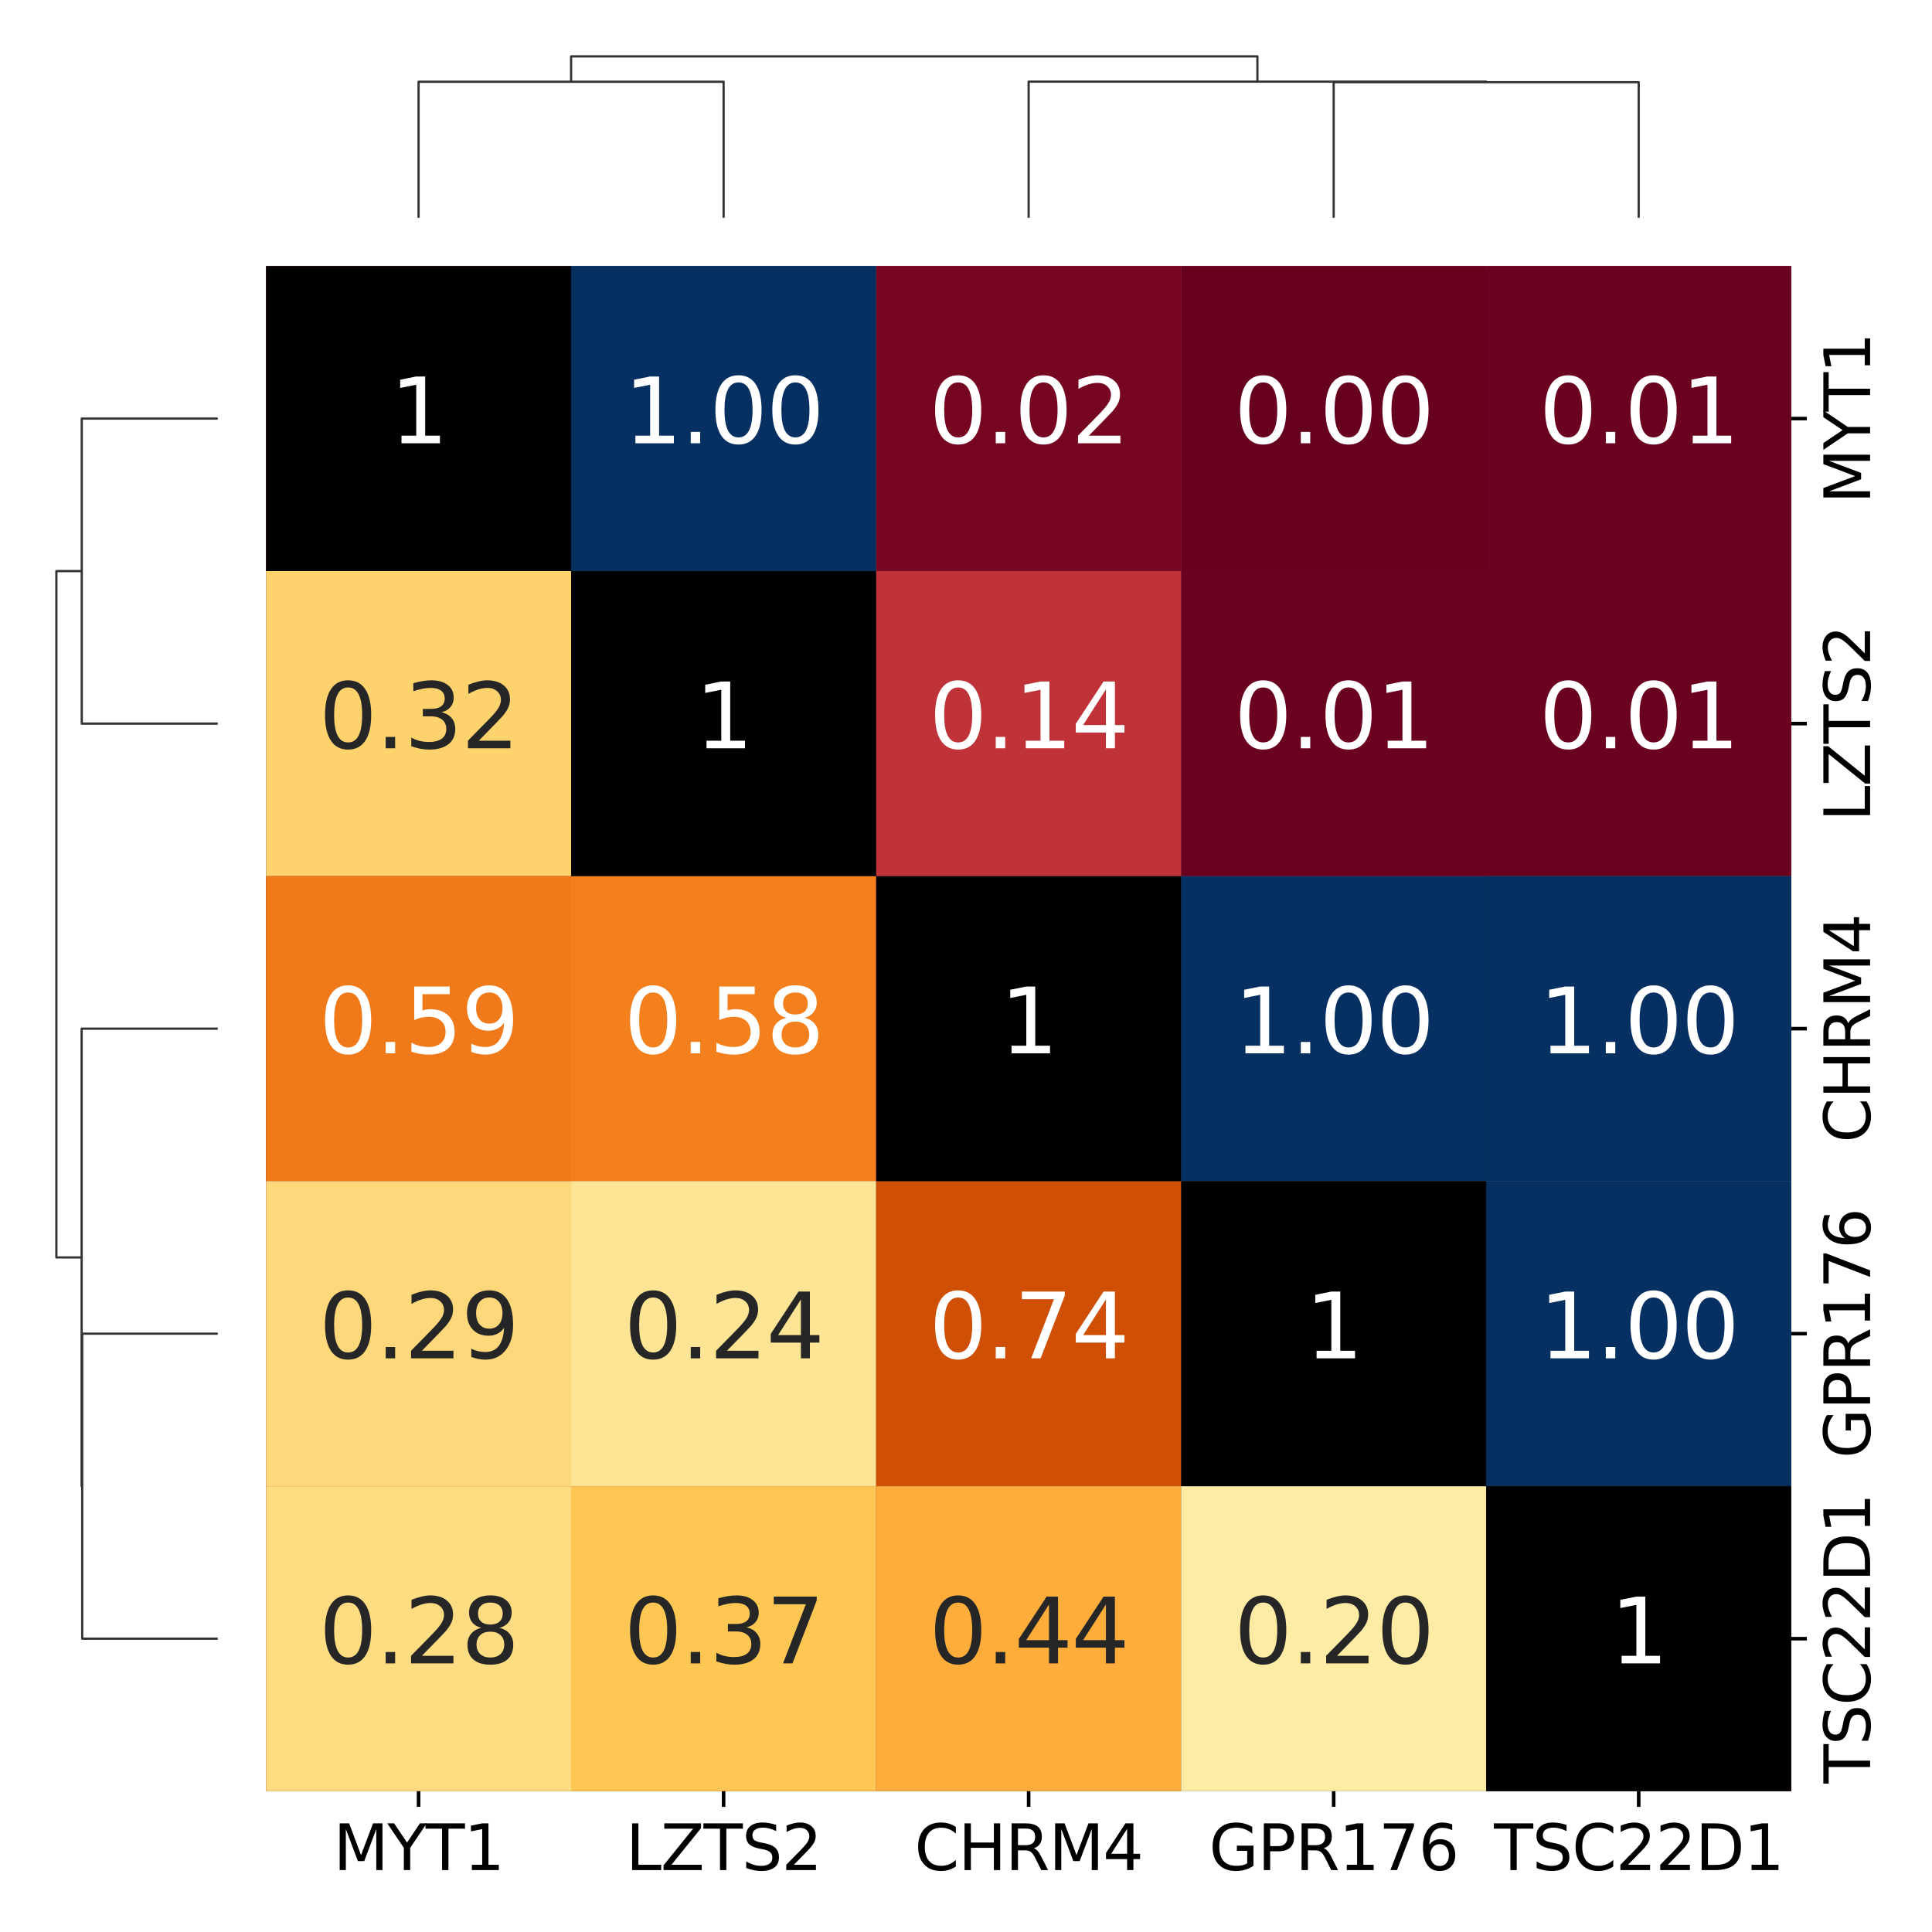 <?xml version="1.0" encoding="utf-8" standalone="no"?>
<!DOCTYPE svg PUBLIC "-//W3C//DTD SVG 1.1//EN"
  "http://www.w3.org/Graphics/SVG/1.1/DTD/svg11.dtd">
<svg xmlns:xlink="http://www.w3.org/1999/xlink" width="432pt" height="432pt" viewBox="0 0 432 432" xmlns="http://www.w3.org/2000/svg" version="1.1">
 <defs>
  <style type="text/css">*{stroke-linejoin: round; stroke-linecap: butt}</style>
 </defs>
 <g id="figure_1">
  <g id="patch_1">
   <path d="M 0 432 
L 432 432 
L 432 0 
L 0 0 
z
" style="fill: #ffffff"/>
  </g>
  <g id="axes_1">
   <g id="LineCollection_1">
    <path d="M 48.692 93.595 
L 18.281 93.595 
L 18.281 161.8 
L 48.692 161.8 
" clip-path="url(#p0a694f4ea3)" style="fill: none; stroke: #333333; stroke-width: 0.5"/>
    <path d="M 48.692 298.212 
L 18.381 298.212 
L 18.381 366.417 
L 48.692 366.417 
" clip-path="url(#p0a694f4ea3)" style="fill: none; stroke: #333333; stroke-width: 0.5"/>
    <path d="M 48.692 230.006 
L 18.255 230.006 
L 18.255 332.314 
L 18.381 332.314 
" clip-path="url(#p0a694f4ea3)" style="fill: none; stroke: #333333; stroke-width: 0.5"/>
    <path d="M 18.281 127.698 
L 12.604 127.698 
L 12.604 281.16 
L 18.255 281.16 
" clip-path="url(#p0a694f4ea3)" style="fill: none; stroke: #333333; stroke-width: 0.5"/>
   </g>
  </g>
  <g id="axes_2">
   <g id="LineCollection_2">
    <path d="M 93.595 48.692 
L 93.595 18.281 
L 161.8 18.281 
L 161.8 48.692 
" clip-path="url(#p94b59b3ce2)" style="fill: none; stroke: #333333; stroke-width: 0.5"/>
    <path d="M 298.212 48.692 
L 298.212 18.381 
L 366.417 18.381 
L 366.417 48.692 
" clip-path="url(#p94b59b3ce2)" style="fill: none; stroke: #333333; stroke-width: 0.5"/>
    <path d="M 230.006 48.692 
L 230.006 18.255 
L 332.314 18.255 
L 332.314 18.381 
" clip-path="url(#p94b59b3ce2)" style="fill: none; stroke: #333333; stroke-width: 0.5"/>
    <path d="M 127.698 18.281 
L 127.698 12.604 
L 281.16 12.604 
L 281.16 18.255 
" clip-path="url(#p94b59b3ce2)" style="fill: none; stroke: #333333; stroke-width: 0.5"/>
   </g>
  </g>
  <g id="axes_3">
   <g id="patch_2">
    <path d="M 59.492 400.52 
L 400.52 400.52 
L 400.52 59.492 
L 59.492 59.492 
z
" style="fill: #ffffff"/>
   </g>
   <g id="QuadMesh_1">
    <path d="M 59.492 59.492 
L 127.698 59.492 
L 127.698 127.698 
L 59.492 127.698 
L 59.492 59.492 
" clip-path="url(#pa75a28bdeb)" style="fill: #67001f"/>
    <path d="M 127.698 59.492 
L 195.903 59.492 
L 195.903 127.698 
L 127.698 127.698 
L 127.698 59.492 
" clip-path="url(#pa75a28bdeb)" style="fill: #053061"/>
    <path d="M 195.903 59.492 
L 264.109 59.492 
L 264.109 127.698 
L 195.903 127.698 
L 195.903 59.492 
" clip-path="url(#pa75a28bdeb)" style="fill: #760521"/>
    <path d="M 264.109 59.492 
L 332.314 59.492 
L 332.314 127.698 
L 264.109 127.698 
L 264.109 59.492 
" clip-path="url(#pa75a28bdeb)" style="fill: #67001f"/>
    <path d="M 332.314 59.492 
L 400.52 59.492 
L 400.52 127.698 
L 332.314 127.698 
L 332.314 59.492 
" clip-path="url(#pa75a28bdeb)" style="fill: #6a011f"/>
    <path d="M 59.492 127.698 
L 127.698 127.698 
L 127.698 195.903 
L 59.492 195.903 
L 59.492 127.698 
" clip-path="url(#pa75a28bdeb)" style="fill: #053061"/>
    <path d="M 127.698 127.698 
L 195.903 127.698 
L 195.903 195.903 
L 127.698 195.903 
L 127.698 127.698 
" clip-path="url(#pa75a28bdeb)" style="fill: #67001f"/>
    <path d="M 195.903 127.698 
L 264.109 127.698 
L 264.109 195.903 
L 195.903 195.903 
L 195.903 127.698 
" clip-path="url(#pa75a28bdeb)" style="fill: #bf3338"/>
    <path d="M 264.109 127.698 
L 332.314 127.698 
L 332.314 195.903 
L 264.109 195.903 
L 264.109 127.698 
" clip-path="url(#pa75a28bdeb)" style="fill: #6a011f"/>
    <path d="M 332.314 127.698 
L 400.52 127.698 
L 400.52 195.903 
L 332.314 195.903 
L 332.314 127.698 
" clip-path="url(#pa75a28bdeb)" style="fill: #6a011f"/>
    <path d="M 59.492 195.903 
L 127.698 195.903 
L 127.698 264.109 
L 59.492 264.109 
L 59.492 195.903 
" clip-path="url(#pa75a28bdeb)" style="fill: #760521"/>
    <path d="M 127.698 195.903 
L 195.903 195.903 
L 195.903 264.109 
L 127.698 264.109 
L 127.698 195.903 
" clip-path="url(#pa75a28bdeb)" style="fill: #bf3338"/>
    <path d="M 195.903 195.903 
L 264.109 195.903 
L 264.109 264.109 
L 195.903 264.109 
L 195.903 195.903 
" clip-path="url(#pa75a28bdeb)" style="fill: #67001f"/>
    <path d="M 264.109 195.903 
L 332.314 195.903 
L 332.314 264.109 
L 264.109 264.109 
L 264.109 195.903 
" clip-path="url(#pa75a28bdeb)" style="fill: #053061"/>
    <path d="M 332.314 195.903 
L 400.52 195.903 
L 400.52 264.109 
L 332.314 264.109 
L 332.314 195.903 
" clip-path="url(#pa75a28bdeb)" style="fill: #053061"/>
    <path d="M 59.492 264.109 
L 127.698 264.109 
L 127.698 332.314 
L 59.492 332.314 
L 59.492 264.109 
" clip-path="url(#pa75a28bdeb)" style="fill: #67001f"/>
    <path d="M 127.698 264.109 
L 195.903 264.109 
L 195.903 332.314 
L 127.698 332.314 
L 127.698 264.109 
" clip-path="url(#pa75a28bdeb)" style="fill: #6a011f"/>
    <path d="M 195.903 264.109 
L 264.109 264.109 
L 264.109 332.314 
L 195.903 332.314 
L 195.903 264.109 
" clip-path="url(#pa75a28bdeb)" style="fill: #053061"/>
    <path d="M 264.109 264.109 
L 332.314 264.109 
L 332.314 332.314 
L 264.109 332.314 
L 264.109 264.109 
" clip-path="url(#pa75a28bdeb)" style="fill: #67001f"/>
    <path d="M 332.314 264.109 
L 400.52 264.109 
L 400.52 332.314 
L 332.314 332.314 
L 332.314 264.109 
" clip-path="url(#pa75a28bdeb)" style="fill: #053061"/>
    <path d="M 59.492 332.314 
L 127.698 332.314 
L 127.698 400.52 
L 59.492 400.52 
L 59.492 332.314 
" clip-path="url(#pa75a28bdeb)" style="fill: #6a011f"/>
    <path d="M 127.698 332.314 
L 195.903 332.314 
L 195.903 400.52 
L 127.698 400.52 
L 127.698 332.314 
" clip-path="url(#pa75a28bdeb)" style="fill: #6a011f"/>
    <path d="M 195.903 332.314 
L 264.109 332.314 
L 264.109 400.52 
L 195.903 400.52 
L 195.903 332.314 
" clip-path="url(#pa75a28bdeb)" style="fill: #053061"/>
    <path d="M 264.109 332.314 
L 332.314 332.314 
L 332.314 400.52 
L 264.109 400.52 
L 264.109 332.314 
" clip-path="url(#pa75a28bdeb)" style="fill: #053061"/>
    <path d="M 332.314 332.314 
L 400.52 332.314 
L 400.52 400.52 
L 332.314 400.52 
L 332.314 332.314 
" clip-path="url(#pa75a28bdeb)" style="fill: #67001f"/>
   </g>
   <g id="QuadMesh_2">
    <path d="M 59.492 59.492 
L 127.698 59.492 
L 127.698 127.698 
L 59.492 127.698 
L 59.492 59.492 
" clip-path="url(#pa75a28bdeb)" style="fill: none"/>
    <path d="M 127.698 59.492 
L 195.903 59.492 
L 195.903 127.698 
L 127.698 127.698 
L 127.698 59.492 
" clip-path="url(#pa75a28bdeb)" style="fill: #053061"/>
    <path d="M 195.903 59.492 
L 264.109 59.492 
L 264.109 127.698 
L 195.903 127.698 
L 195.903 59.492 
" clip-path="url(#pa75a28bdeb)" style="fill: #760521"/>
    <path d="M 264.109 59.492 
L 332.314 59.492 
L 332.314 127.698 
L 264.109 127.698 
L 264.109 59.492 
" clip-path="url(#pa75a28bdeb)" style="fill: #67001f"/>
    <path d="M 332.314 59.492 
L 400.52 59.492 
L 400.52 127.698 
L 332.314 127.698 
L 332.314 59.492 
" clip-path="url(#pa75a28bdeb)" style="fill: #6a011f"/>
    <path d="M 59.492 127.698 
L 127.698 127.698 
L 127.698 195.903 
L 59.492 195.903 
L 59.492 127.698 
" clip-path="url(#pa75a28bdeb)" style="fill: none"/>
    <path d="M 127.698 127.698 
L 195.903 127.698 
L 195.903 195.903 
L 127.698 195.903 
L 127.698 127.698 
" clip-path="url(#pa75a28bdeb)" style="fill: none"/>
    <path d="M 195.903 127.698 
L 264.109 127.698 
L 264.109 195.903 
L 195.903 195.903 
L 195.903 127.698 
" clip-path="url(#pa75a28bdeb)" style="fill: #bf3338"/>
    <path d="M 264.109 127.698 
L 332.314 127.698 
L 332.314 195.903 
L 264.109 195.903 
L 264.109 127.698 
" clip-path="url(#pa75a28bdeb)" style="fill: #6a011f"/>
    <path d="M 332.314 127.698 
L 400.52 127.698 
L 400.52 195.903 
L 332.314 195.903 
L 332.314 127.698 
" clip-path="url(#pa75a28bdeb)" style="fill: #6a011f"/>
    <path d="M 59.492 195.903 
L 127.698 195.903 
L 127.698 264.109 
L 59.492 264.109 
L 59.492 195.903 
" clip-path="url(#pa75a28bdeb)" style="fill: none"/>
    <path d="M 127.698 195.903 
L 195.903 195.903 
L 195.903 264.109 
L 127.698 264.109 
L 127.698 195.903 
" clip-path="url(#pa75a28bdeb)" style="fill: none"/>
    <path d="M 195.903 195.903 
L 264.109 195.903 
L 264.109 264.109 
L 195.903 264.109 
L 195.903 195.903 
" clip-path="url(#pa75a28bdeb)" style="fill: none"/>
    <path d="M 264.109 195.903 
L 332.314 195.903 
L 332.314 264.109 
L 264.109 264.109 
L 264.109 195.903 
" clip-path="url(#pa75a28bdeb)" style="fill: #053061"/>
    <path d="M 332.314 195.903 
L 400.52 195.903 
L 400.52 264.109 
L 332.314 264.109 
L 332.314 195.903 
" clip-path="url(#pa75a28bdeb)" style="fill: #053061"/>
    <path d="M 59.492 264.109 
L 127.698 264.109 
L 127.698 332.314 
L 59.492 332.314 
L 59.492 264.109 
" clip-path="url(#pa75a28bdeb)" style="fill: none"/>
    <path d="M 127.698 264.109 
L 195.903 264.109 
L 195.903 332.314 
L 127.698 332.314 
L 127.698 264.109 
" clip-path="url(#pa75a28bdeb)" style="fill: none"/>
    <path d="M 195.903 264.109 
L 264.109 264.109 
L 264.109 332.314 
L 195.903 332.314 
L 195.903 264.109 
" clip-path="url(#pa75a28bdeb)" style="fill: none"/>
    <path d="M 264.109 264.109 
L 332.314 264.109 
L 332.314 332.314 
L 264.109 332.314 
L 264.109 264.109 
" clip-path="url(#pa75a28bdeb)" style="fill: none"/>
    <path d="M 332.314 264.109 
L 400.52 264.109 
L 400.52 332.314 
L 332.314 332.314 
L 332.314 264.109 
" clip-path="url(#pa75a28bdeb)" style="fill: #053061"/>
    <path d="M 59.492 332.314 
L 127.698 332.314 
L 127.698 400.52 
L 59.492 400.52 
L 59.492 332.314 
" clip-path="url(#pa75a28bdeb)" style="fill: none"/>
    <path d="M 127.698 332.314 
L 195.903 332.314 
L 195.903 400.52 
L 127.698 400.52 
L 127.698 332.314 
" clip-path="url(#pa75a28bdeb)" style="fill: none"/>
    <path d="M 195.903 332.314 
L 264.109 332.314 
L 264.109 400.52 
L 195.903 400.52 
L 195.903 332.314 
" clip-path="url(#pa75a28bdeb)" style="fill: none"/>
    <path d="M 264.109 332.314 
L 332.314 332.314 
L 332.314 400.52 
L 264.109 400.52 
L 264.109 332.314 
" clip-path="url(#pa75a28bdeb)" style="fill: none"/>
    <path d="M 332.314 332.314 
L 400.52 332.314 
L 400.52 400.52 
L 332.314 400.52 
L 332.314 332.314 
" clip-path="url(#pa75a28bdeb)" style="fill: none"/>
   </g>
   <g id="QuadMesh_3">
    <path d="M 59.492 59.492 
L 127.698 59.492 
L 127.698 127.698 
L 59.492 127.698 
L 59.492 59.492 
" clip-path="url(#pa75a28bdeb)" style="fill: none"/>
    <path d="M 127.698 59.492 
L 195.903 59.492 
L 195.903 127.698 
L 127.698 127.698 
L 127.698 59.492 
" clip-path="url(#pa75a28bdeb)" style="fill: none"/>
    <path d="M 195.903 59.492 
L 264.109 59.492 
L 264.109 127.698 
L 195.903 127.698 
L 195.903 59.492 
" clip-path="url(#pa75a28bdeb)" style="fill: none"/>
    <path d="M 264.109 59.492 
L 332.314 59.492 
L 332.314 127.698 
L 264.109 127.698 
L 264.109 59.492 
" clip-path="url(#pa75a28bdeb)" style="fill: none"/>
    <path d="M 332.314 59.492 
L 400.52 59.492 
L 400.52 127.698 
L 332.314 127.698 
L 332.314 59.492 
" clip-path="url(#pa75a28bdeb)" style="fill: none"/>
    <path d="M 59.492 127.698 
L 127.698 127.698 
L 127.698 195.903 
L 59.492 195.903 
L 59.492 127.698 
" clip-path="url(#pa75a28bdeb)" style="fill: #fed26d"/>
    <path d="M 127.698 127.698 
L 195.903 127.698 
L 195.903 195.903 
L 127.698 195.903 
L 127.698 127.698 
" clip-path="url(#pa75a28bdeb)" style="fill: none"/>
    <path d="M 195.903 127.698 
L 264.109 127.698 
L 264.109 195.903 
L 195.903 195.903 
L 195.903 127.698 
" clip-path="url(#pa75a28bdeb)" style="fill: none"/>
    <path d="M 264.109 127.698 
L 332.314 127.698 
L 332.314 195.903 
L 264.109 195.903 
L 264.109 127.698 
" clip-path="url(#pa75a28bdeb)" style="fill: none"/>
    <path d="M 332.314 127.698 
L 400.52 127.698 
L 400.52 195.903 
L 332.314 195.903 
L 332.314 127.698 
" clip-path="url(#pa75a28bdeb)" style="fill: none"/>
    <path d="M 59.492 195.903 
L 127.698 195.903 
L 127.698 264.109 
L 59.492 264.109 
L 59.492 195.903 
" clip-path="url(#pa75a28bdeb)" style="fill: #f07919"/>
    <path d="M 127.698 195.903 
L 195.903 195.903 
L 195.903 264.109 
L 127.698 264.109 
L 127.698 195.903 
" clip-path="url(#pa75a28bdeb)" style="fill: #f3801c"/>
    <path d="M 195.903 195.903 
L 264.109 195.903 
L 264.109 264.109 
L 195.903 264.109 
L 195.903 195.903 
" clip-path="url(#pa75a28bdeb)" style="fill: none"/>
    <path d="M 264.109 195.903 
L 332.314 195.903 
L 332.314 264.109 
L 264.109 264.109 
L 264.109 195.903 
" clip-path="url(#pa75a28bdeb)" style="fill: none"/>
    <path d="M 332.314 195.903 
L 400.52 195.903 
L 400.52 264.109 
L 332.314 264.109 
L 332.314 195.903 
" clip-path="url(#pa75a28bdeb)" style="fill: none"/>
    <path d="M 59.492 264.109 
L 127.698 264.109 
L 127.698 332.314 
L 59.492 332.314 
L 59.492 264.109 
" clip-path="url(#pa75a28bdeb)" style="fill: #fed87a"/>
    <path d="M 127.698 264.109 
L 195.903 264.109 
L 195.903 332.314 
L 127.698 332.314 
L 127.698 264.109 
" clip-path="url(#pa75a28bdeb)" style="fill: #fee595"/>
    <path d="M 195.903 264.109 
L 264.109 264.109 
L 264.109 332.314 
L 195.903 332.314 
L 195.903 264.109 
" clip-path="url(#pa75a28bdeb)" style="fill: #cf5004"/>
    <path d="M 264.109 264.109 
L 332.314 264.109 
L 332.314 332.314 
L 264.109 332.314 
L 264.109 264.109 
" clip-path="url(#pa75a28bdeb)" style="fill: none"/>
    <path d="M 332.314 264.109 
L 400.52 264.109 
L 400.52 332.314 
L 332.314 332.314 
L 332.314 264.109 
" clip-path="url(#pa75a28bdeb)" style="fill: none"/>
    <path d="M 59.492 332.314 
L 127.698 332.314 
L 127.698 400.52 
L 59.492 400.52 
L 59.492 332.314 
" clip-path="url(#pa75a28bdeb)" style="fill: #fedc82"/>
    <path d="M 127.698 332.314 
L 195.903 332.314 
L 195.903 400.52 
L 127.698 400.52 
L 127.698 332.314 
" clip-path="url(#pa75a28bdeb)" style="fill: #fec652"/>
    <path d="M 195.903 332.314 
L 264.109 332.314 
L 264.109 400.52 
L 195.903 400.52 
L 195.903 332.314 
" clip-path="url(#pa75a28bdeb)" style="fill: #fead3a"/>
    <path d="M 264.109 332.314 
L 332.314 332.314 
L 332.314 400.52 
L 264.109 400.52 
L 264.109 332.314 
" clip-path="url(#pa75a28bdeb)" style="fill: #feeca5"/>
    <path d="M 332.314 332.314 
L 400.52 332.314 
L 400.52 400.52 
L 332.314 400.52 
L 332.314 332.314 
" clip-path="url(#pa75a28bdeb)" style="fill: none"/>
   </g>
   <g id="QuadMesh_4">
    <path d="M 59.492 59.492 
L 127.698 59.492 
L 127.698 127.698 
L 59.492 127.698 
L 59.492 59.492 
" clip-path="url(#pa75a28bdeb)"/>
    <path d="M 127.698 59.492 
L 195.903 59.492 
L 195.903 127.698 
L 127.698 127.698 
L 127.698 59.492 
" clip-path="url(#pa75a28bdeb)" style="fill: none"/>
    <path d="M 195.903 59.492 
L 264.109 59.492 
L 264.109 127.698 
L 195.903 127.698 
L 195.903 59.492 
" clip-path="url(#pa75a28bdeb)" style="fill: none"/>
    <path d="M 264.109 59.492 
L 332.314 59.492 
L 332.314 127.698 
L 264.109 127.698 
L 264.109 59.492 
" clip-path="url(#pa75a28bdeb)" style="fill: none"/>
    <path d="M 332.314 59.492 
L 400.52 59.492 
L 400.52 127.698 
L 332.314 127.698 
L 332.314 59.492 
" clip-path="url(#pa75a28bdeb)" style="fill: none"/>
    <path d="M 59.492 127.698 
L 127.698 127.698 
L 127.698 195.903 
L 59.492 195.903 
L 59.492 127.698 
" clip-path="url(#pa75a28bdeb)" style="fill: none"/>
    <path d="M 127.698 127.698 
L 195.903 127.698 
L 195.903 195.903 
L 127.698 195.903 
L 127.698 127.698 
" clip-path="url(#pa75a28bdeb)"/>
    <path d="M 195.903 127.698 
L 264.109 127.698 
L 264.109 195.903 
L 195.903 195.903 
L 195.903 127.698 
" clip-path="url(#pa75a28bdeb)" style="fill: none"/>
    <path d="M 264.109 127.698 
L 332.314 127.698 
L 332.314 195.903 
L 264.109 195.903 
L 264.109 127.698 
" clip-path="url(#pa75a28bdeb)" style="fill: none"/>
    <path d="M 332.314 127.698 
L 400.52 127.698 
L 400.52 195.903 
L 332.314 195.903 
L 332.314 127.698 
" clip-path="url(#pa75a28bdeb)" style="fill: none"/>
    <path d="M 59.492 195.903 
L 127.698 195.903 
L 127.698 264.109 
L 59.492 264.109 
L 59.492 195.903 
" clip-path="url(#pa75a28bdeb)" style="fill: none"/>
    <path d="M 127.698 195.903 
L 195.903 195.903 
L 195.903 264.109 
L 127.698 264.109 
L 127.698 195.903 
" clip-path="url(#pa75a28bdeb)" style="fill: none"/>
    <path d="M 195.903 195.903 
L 264.109 195.903 
L 264.109 264.109 
L 195.903 264.109 
L 195.903 195.903 
" clip-path="url(#pa75a28bdeb)"/>
    <path d="M 264.109 195.903 
L 332.314 195.903 
L 332.314 264.109 
L 264.109 264.109 
L 264.109 195.903 
" clip-path="url(#pa75a28bdeb)" style="fill: none"/>
    <path d="M 332.314 195.903 
L 400.52 195.903 
L 400.52 264.109 
L 332.314 264.109 
L 332.314 195.903 
" clip-path="url(#pa75a28bdeb)" style="fill: none"/>
    <path d="M 59.492 264.109 
L 127.698 264.109 
L 127.698 332.314 
L 59.492 332.314 
L 59.492 264.109 
" clip-path="url(#pa75a28bdeb)" style="fill: none"/>
    <path d="M 127.698 264.109 
L 195.903 264.109 
L 195.903 332.314 
L 127.698 332.314 
L 127.698 264.109 
" clip-path="url(#pa75a28bdeb)" style="fill: none"/>
    <path d="M 195.903 264.109 
L 264.109 264.109 
L 264.109 332.314 
L 195.903 332.314 
L 195.903 264.109 
" clip-path="url(#pa75a28bdeb)" style="fill: none"/>
    <path d="M 264.109 264.109 
L 332.314 264.109 
L 332.314 332.314 
L 264.109 332.314 
L 264.109 264.109 
" clip-path="url(#pa75a28bdeb)"/>
    <path d="M 332.314 264.109 
L 400.52 264.109 
L 400.52 332.314 
L 332.314 332.314 
L 332.314 264.109 
" clip-path="url(#pa75a28bdeb)" style="fill: none"/>
    <path d="M 59.492 332.314 
L 127.698 332.314 
L 127.698 400.52 
L 59.492 400.52 
L 59.492 332.314 
" clip-path="url(#pa75a28bdeb)" style="fill: none"/>
    <path d="M 127.698 332.314 
L 195.903 332.314 
L 195.903 400.52 
L 127.698 400.52 
L 127.698 332.314 
" clip-path="url(#pa75a28bdeb)" style="fill: none"/>
    <path d="M 195.903 332.314 
L 264.109 332.314 
L 264.109 400.52 
L 195.903 400.52 
L 195.903 332.314 
" clip-path="url(#pa75a28bdeb)" style="fill: none"/>
    <path d="M 264.109 332.314 
L 332.314 332.314 
L 332.314 400.52 
L 264.109 400.52 
L 264.109 332.314 
" clip-path="url(#pa75a28bdeb)" style="fill: none"/>
    <path d="M 332.314 332.314 
L 400.52 332.314 
L 400.52 400.52 
L 332.314 400.52 
L 332.314 332.314 
" clip-path="url(#pa75a28bdeb)"/>
   </g>
   <g id="matplotlib.axis_1">
    <g id="xtick_1">
     <g id="line2d_1">
      <defs>
       <path id="m710e74fed2" d="M 0 0 
L 0 3.5 
" style="stroke: #000000; stroke-width: 0.8"/>
      </defs>
      <g>
       <use xlink:href="#m710e74fed2" x="93.595" y="400.52" style="stroke: #000000; stroke-width: 0.8"/>
      </g>
     </g>
     <g id="text_1">
      <!-- MYT1 -->
      <g transform="translate(74.55 418.158) scale(0.14 -0.14)">
       <defs>
        <path id="DejaVuSans-4d" d="M 628 4666 
L 1569 4666 
L 2759 1491 
L 3956 4666 
L 4897 4666 
L 4897 0 
L 4281 0 
L 4281 4097 
L 3078 897 
L 2444 897 
L 1241 4097 
L 1241 0 
L 628 0 
L 628 4666 
z
" transform="scale(0.016)"/>
        <path id="DejaVuSans-59" d="M -13 4666 
L 666 4666 
L 1959 2747 
L 3244 4666 
L 3922 4666 
L 2272 2222 
L 2272 0 
L 1638 0 
L 1638 2222 
L -13 4666 
z
" transform="scale(0.016)"/>
        <path id="DejaVuSans-54" d="M -19 4666 
L 3928 4666 
L 3928 4134 
L 2272 4134 
L 2272 0 
L 1638 0 
L 1638 4134 
L -19 4134 
L -19 4666 
z
" transform="scale(0.016)"/>
        <path id="DejaVuSans-31" d="M 794 531 
L 1825 531 
L 1825 4091 
L 703 3866 
L 703 4441 
L 1819 4666 
L 2450 4666 
L 2450 531 
L 3481 531 
L 3481 0 
L 794 0 
L 794 531 
z
" transform="scale(0.016)"/>
       </defs>
       <use xlink:href="#DejaVuSans-4d"/>
       <use xlink:href="#DejaVuSans-59" x="86.279"/>
       <use xlink:href="#DejaVuSans-54" x="147.363"/>
       <use xlink:href="#DejaVuSans-31" x="208.447"/>
      </g>
     </g>
    </g>
    <g id="xtick_2">
     <g id="line2d_2">
      <g>
       <use xlink:href="#m710e74fed2" x="161.8" y="400.52" style="stroke: #000000; stroke-width: 0.8"/>
      </g>
     </g>
     <g id="text_2">
      <!-- LZTS2 -->
      <g transform="translate(139.932 418.158) scale(0.14 -0.14)">
       <defs>
        <path id="DejaVuSans-4c" d="M 628 4666 
L 1259 4666 
L 1259 531 
L 3531 531 
L 3531 0 
L 628 0 
L 628 4666 
z
" transform="scale(0.016)"/>
        <path id="DejaVuSans-5a" d="M 359 4666 
L 4025 4666 
L 4025 4184 
L 1075 531 
L 4097 531 
L 4097 0 
L 288 0 
L 288 481 
L 3238 4134 
L 359 4134 
L 359 4666 
z
" transform="scale(0.016)"/>
        <path id="DejaVuSans-53" d="M 3425 4513 
L 3425 3897 
Q 3066 4069 2747 4153 
Q 2428 4238 2131 4238 
Q 1616 4238 1336 4038 
Q 1056 3838 1056 3469 
Q 1056 3159 1242 3001 
Q 1428 2844 1947 2747 
L 2328 2669 
Q 3034 2534 3370 2195 
Q 3706 1856 3706 1288 
Q 3706 609 3251 259 
Q 2797 -91 1919 -91 
Q 1588 -91 1214 -16 
Q 841 59 441 206 
L 441 856 
Q 825 641 1194 531 
Q 1563 422 1919 422 
Q 2459 422 2753 634 
Q 3047 847 3047 1241 
Q 3047 1584 2836 1778 
Q 2625 1972 2144 2069 
L 1759 2144 
Q 1053 2284 737 2584 
Q 422 2884 422 3419 
Q 422 4038 858 4394 
Q 1294 4750 2059 4750 
Q 2388 4750 2728 4690 
Q 3069 4631 3425 4513 
z
" transform="scale(0.016)"/>
        <path id="DejaVuSans-32" d="M 1228 531 
L 3431 531 
L 3431 0 
L 469 0 
L 469 531 
Q 828 903 1448 1529 
Q 2069 2156 2228 2338 
Q 2531 2678 2651 2914 
Q 2772 3150 2772 3378 
Q 2772 3750 2511 3984 
Q 2250 4219 1831 4219 
Q 1534 4219 1204 4116 
Q 875 4013 500 3803 
L 500 4441 
Q 881 4594 1212 4672 
Q 1544 4750 1819 4750 
Q 2544 4750 2975 4387 
Q 3406 4025 3406 3419 
Q 3406 3131 3298 2873 
Q 3191 2616 2906 2266 
Q 2828 2175 2409 1742 
Q 1991 1309 1228 531 
z
" transform="scale(0.016)"/>
       </defs>
       <use xlink:href="#DejaVuSans-4c"/>
       <use xlink:href="#DejaVuSans-5a" x="55.713"/>
       <use xlink:href="#DejaVuSans-54" x="124.219"/>
       <use xlink:href="#DejaVuSans-53" x="185.303"/>
       <use xlink:href="#DejaVuSans-32" x="248.779"/>
      </g>
     </g>
    </g>
    <g id="xtick_3">
     <g id="line2d_3">
      <g>
       <use xlink:href="#m710e74fed2" x="230.006" y="400.52" style="stroke: #000000; stroke-width: 0.8"/>
      </g>
     </g>
     <g id="text_3">
      <!-- CHRM4 -->
      <g transform="translate(204.496 418.158) scale(0.14 -0.14)">
       <defs>
        <path id="DejaVuSans-43" d="M 4122 4306 
L 4122 3641 
Q 3803 3938 3442 4084 
Q 3081 4231 2675 4231 
Q 1875 4231 1450 3742 
Q 1025 3253 1025 2328 
Q 1025 1406 1450 917 
Q 1875 428 2675 428 
Q 3081 428 3442 575 
Q 3803 722 4122 1019 
L 4122 359 
Q 3791 134 3420 21 
Q 3050 -91 2638 -91 
Q 1578 -91 968 557 
Q 359 1206 359 2328 
Q 359 3453 968 4101 
Q 1578 4750 2638 4750 
Q 3056 4750 3426 4639 
Q 3797 4528 4122 4306 
z
" transform="scale(0.016)"/>
        <path id="DejaVuSans-48" d="M 628 4666 
L 1259 4666 
L 1259 2753 
L 3553 2753 
L 3553 4666 
L 4184 4666 
L 4184 0 
L 3553 0 
L 3553 2222 
L 1259 2222 
L 1259 0 
L 628 0 
L 628 4666 
z
" transform="scale(0.016)"/>
        <path id="DejaVuSans-52" d="M 2841 2188 
Q 3044 2119 3236 1894 
Q 3428 1669 3622 1275 
L 4263 0 
L 3584 0 
L 2988 1197 
Q 2756 1666 2539 1819 
Q 2322 1972 1947 1972 
L 1259 1972 
L 1259 0 
L 628 0 
L 628 4666 
L 2053 4666 
Q 2853 4666 3247 4331 
Q 3641 3997 3641 3322 
Q 3641 2881 3436 2590 
Q 3231 2300 2841 2188 
z
M 1259 4147 
L 1259 2491 
L 2053 2491 
Q 2509 2491 2742 2702 
Q 2975 2913 2975 3322 
Q 2975 3731 2742 3939 
Q 2509 4147 2053 4147 
L 1259 4147 
z
" transform="scale(0.016)"/>
        <path id="DejaVuSans-34" d="M 2419 4116 
L 825 1625 
L 2419 1625 
L 2419 4116 
z
M 2253 4666 
L 3047 4666 
L 3047 1625 
L 3713 1625 
L 3713 1100 
L 3047 1100 
L 3047 0 
L 2419 0 
L 2419 1100 
L 313 1100 
L 313 1709 
L 2253 4666 
z
" transform="scale(0.016)"/>
       </defs>
       <use xlink:href="#DejaVuSans-43"/>
       <use xlink:href="#DejaVuSans-48" x="69.824"/>
       <use xlink:href="#DejaVuSans-52" x="145.02"/>
       <use xlink:href="#DejaVuSans-4d" x="214.502"/>
       <use xlink:href="#DejaVuSans-34" x="300.781"/>
      </g>
     </g>
    </g>
    <g id="xtick_4">
     <g id="line2d_4">
      <g>
       <use xlink:href="#m710e74fed2" x="298.212" y="400.52" style="stroke: #000000; stroke-width: 0.8"/>
      </g>
     </g>
     <g id="text_4">
      <!-- GPR176 -->
      <g transform="translate(270.342 418.158) scale(0.14 -0.14)">
       <defs>
        <path id="DejaVuSans-47" d="M 3809 666 
L 3809 1919 
L 2778 1919 
L 2778 2438 
L 4434 2438 
L 4434 434 
Q 4069 175 3628 42 
Q 3188 -91 2688 -91 
Q 1594 -91 976 548 
Q 359 1188 359 2328 
Q 359 3472 976 4111 
Q 1594 4750 2688 4750 
Q 3144 4750 3555 4637 
Q 3966 4525 4313 4306 
L 4313 3634 
Q 3963 3931 3569 4081 
Q 3175 4231 2741 4231 
Q 1884 4231 1454 3753 
Q 1025 3275 1025 2328 
Q 1025 1384 1454 906 
Q 1884 428 2741 428 
Q 3075 428 3337 486 
Q 3600 544 3809 666 
z
" transform="scale(0.016)"/>
        <path id="DejaVuSans-50" d="M 1259 4147 
L 1259 2394 
L 2053 2394 
Q 2494 2394 2734 2622 
Q 2975 2850 2975 3272 
Q 2975 3691 2734 3919 
Q 2494 4147 2053 4147 
L 1259 4147 
z
M 628 4666 
L 2053 4666 
Q 2838 4666 3239 4311 
Q 3641 3956 3641 3272 
Q 3641 2581 3239 2228 
Q 2838 1875 2053 1875 
L 1259 1875 
L 1259 0 
L 628 0 
L 628 4666 
z
" transform="scale(0.016)"/>
        <path id="DejaVuSans-37" d="M 525 4666 
L 3525 4666 
L 3525 4397 
L 1831 0 
L 1172 0 
L 2766 4134 
L 525 4134 
L 525 4666 
z
" transform="scale(0.016)"/>
        <path id="DejaVuSans-36" d="M 2113 2584 
Q 1688 2584 1439 2293 
Q 1191 2003 1191 1497 
Q 1191 994 1439 701 
Q 1688 409 2113 409 
Q 2538 409 2786 701 
Q 3034 994 3034 1497 
Q 3034 2003 2786 2293 
Q 2538 2584 2113 2584 
z
M 3366 4563 
L 3366 3988 
Q 3128 4100 2886 4159 
Q 2644 4219 2406 4219 
Q 1781 4219 1451 3797 
Q 1122 3375 1075 2522 
Q 1259 2794 1537 2939 
Q 1816 3084 2150 3084 
Q 2853 3084 3261 2657 
Q 3669 2231 3669 1497 
Q 3669 778 3244 343 
Q 2819 -91 2113 -91 
Q 1303 -91 875 529 
Q 447 1150 447 2328 
Q 447 3434 972 4092 
Q 1497 4750 2381 4750 
Q 2619 4750 2861 4703 
Q 3103 4656 3366 4563 
z
" transform="scale(0.016)"/>
       </defs>
       <use xlink:href="#DejaVuSans-47"/>
       <use xlink:href="#DejaVuSans-50" x="77.49"/>
       <use xlink:href="#DejaVuSans-52" x="137.793"/>
       <use xlink:href="#DejaVuSans-31" x="207.275"/>
       <use xlink:href="#DejaVuSans-37" x="270.898"/>
       <use xlink:href="#DejaVuSans-36" x="334.521"/>
      </g>
     </g>
    </g>
    <g id="xtick_5">
     <g id="line2d_5">
      <g>
       <use xlink:href="#m710e74fed2" x="366.417" y="400.52" style="stroke: #000000; stroke-width: 0.8"/>
      </g>
     </g>
     <g id="text_5">
      <!-- TSC22D1 -->
      <g transform="translate(334.059 418.158) scale(0.14 -0.14)">
       <defs>
        <path id="DejaVuSans-44" d="M 1259 4147 
L 1259 519 
L 2022 519 
Q 2988 519 3436 956 
Q 3884 1394 3884 2338 
Q 3884 3275 3436 3711 
Q 2988 4147 2022 4147 
L 1259 4147 
z
M 628 4666 
L 1925 4666 
Q 3281 4666 3915 4102 
Q 4550 3538 4550 2338 
Q 4550 1131 3912 565 
Q 3275 0 1925 0 
L 628 0 
L 628 4666 
z
" transform="scale(0.016)"/>
       </defs>
       <use xlink:href="#DejaVuSans-54"/>
       <use xlink:href="#DejaVuSans-53" x="61.084"/>
       <use xlink:href="#DejaVuSans-43" x="124.561"/>
       <use xlink:href="#DejaVuSans-32" x="194.385"/>
       <use xlink:href="#DejaVuSans-32" x="258.008"/>
       <use xlink:href="#DejaVuSans-44" x="321.631"/>
       <use xlink:href="#DejaVuSans-31" x="398.633"/>
      </g>
     </g>
    </g>
   </g>
   <g id="matplotlib.axis_2">
    <g id="ytick_1">
     <g id="line2d_6">
      <defs>
       <path id="m205d1b11ae" d="M 0 0 
L 3.5 0 
" style="stroke: #000000; stroke-width: 0.8"/>
      </defs>
      <g>
       <use xlink:href="#m205d1b11ae" x="400.52" y="93.595" style="stroke: #000000; stroke-width: 0.8"/>
      </g>
     </g>
     <g id="text_6">
      <!-- MYT1 -->
      <g transform="translate(418.158 112.639) rotate(-90) scale(0.14 -0.14)">
       <use xlink:href="#DejaVuSans-4d"/>
       <use xlink:href="#DejaVuSans-59" x="86.279"/>
       <use xlink:href="#DejaVuSans-54" x="147.363"/>
       <use xlink:href="#DejaVuSans-31" x="208.447"/>
      </g>
     </g>
    </g>
    <g id="ytick_2">
     <g id="line2d_7">
      <g>
       <use xlink:href="#m205d1b11ae" x="400.52" y="161.8" style="stroke: #000000; stroke-width: 0.8"/>
      </g>
     </g>
     <g id="text_7">
      <!-- LZTS2 -->
      <g transform="translate(418.158 183.669) rotate(-90) scale(0.14 -0.14)">
       <use xlink:href="#DejaVuSans-4c"/>
       <use xlink:href="#DejaVuSans-5a" x="55.713"/>
       <use xlink:href="#DejaVuSans-54" x="124.219"/>
       <use xlink:href="#DejaVuSans-53" x="185.303"/>
       <use xlink:href="#DejaVuSans-32" x="248.779"/>
      </g>
     </g>
    </g>
    <g id="ytick_3">
     <g id="line2d_8">
      <g>
       <use xlink:href="#m205d1b11ae" x="400.52" y="230.006" style="stroke: #000000; stroke-width: 0.8"/>
      </g>
     </g>
     <g id="text_8">
      <!-- CHRM4 -->
      <g transform="translate(418.158 255.516) rotate(-90) scale(0.14 -0.14)">
       <use xlink:href="#DejaVuSans-43"/>
       <use xlink:href="#DejaVuSans-48" x="69.824"/>
       <use xlink:href="#DejaVuSans-52" x="145.02"/>
       <use xlink:href="#DejaVuSans-4d" x="214.502"/>
       <use xlink:href="#DejaVuSans-34" x="300.781"/>
      </g>
     </g>
    </g>
    <g id="ytick_4">
     <g id="line2d_9">
      <g>
       <use xlink:href="#m205d1b11ae" x="400.52" y="298.212" style="stroke: #000000; stroke-width: 0.8"/>
      </g>
     </g>
     <g id="text_9">
      <!-- GPR176 -->
      <g transform="translate(418.158 326.081) rotate(-90) scale(0.14 -0.14)">
       <use xlink:href="#DejaVuSans-47"/>
       <use xlink:href="#DejaVuSans-50" x="77.49"/>
       <use xlink:href="#DejaVuSans-52" x="137.793"/>
       <use xlink:href="#DejaVuSans-31" x="207.275"/>
       <use xlink:href="#DejaVuSans-37" x="270.898"/>
       <use xlink:href="#DejaVuSans-36" x="334.521"/>
      </g>
     </g>
    </g>
    <g id="ytick_5">
     <g id="line2d_10">
      <g>
       <use xlink:href="#m205d1b11ae" x="400.52" y="366.417" style="stroke: #000000; stroke-width: 0.8"/>
      </g>
     </g>
     <g id="text_10">
      <!-- TSC22D1 -->
      <g transform="translate(418.158 398.776) rotate(-90) scale(0.14 -0.14)">
       <use xlink:href="#DejaVuSans-54"/>
       <use xlink:href="#DejaVuSans-53" x="61.084"/>
       <use xlink:href="#DejaVuSans-43" x="124.561"/>
       <use xlink:href="#DejaVuSans-32" x="194.385"/>
       <use xlink:href="#DejaVuSans-32" x="258.008"/>
       <use xlink:href="#DejaVuSans-44" x="321.631"/>
       <use xlink:href="#DejaVuSans-31" x="398.633"/>
      </g>
     </g>
    </g>
   </g>
   <g id="text_11">
    <!-- 1.00 -->
    <g style="fill: #ffffff" transform="translate(139.535 99.114) scale(0.2 -0.2)">
     <defs>
      <path id="DejaVuSans-2e" d="M 684 794 
L 1344 794 
L 1344 0 
L 684 0 
L 684 794 
z
" transform="scale(0.016)"/>
      <path id="DejaVuSans-30" d="M 2034 4250 
Q 1547 4250 1301 3770 
Q 1056 3291 1056 2328 
Q 1056 1369 1301 889 
Q 1547 409 2034 409 
Q 2525 409 2770 889 
Q 3016 1369 3016 2328 
Q 3016 3291 2770 3770 
Q 2525 4250 2034 4250 
z
M 2034 4750 
Q 2819 4750 3233 4129 
Q 3647 3509 3647 2328 
Q 3647 1150 3233 529 
Q 2819 -91 2034 -91 
Q 1250 -91 836 529 
Q 422 1150 422 2328 
Q 422 3509 836 4129 
Q 1250 4750 2034 4750 
z
" transform="scale(0.016)"/>
     </defs>
     <use xlink:href="#DejaVuSans-31"/>
     <use xlink:href="#DejaVuSans-2e" x="63.623"/>
     <use xlink:href="#DejaVuSans-30" x="95.41"/>
     <use xlink:href="#DejaVuSans-30" x="159.033"/>
    </g>
   </g>
   <g id="text_12">
    <!-- 0.02 -->
    <g style="fill: #ffffff" transform="translate(207.74 99.114) scale(0.2 -0.2)">
     <use xlink:href="#DejaVuSans-30"/>
     <use xlink:href="#DejaVuSans-2e" x="63.623"/>
     <use xlink:href="#DejaVuSans-30" x="95.41"/>
     <use xlink:href="#DejaVuSans-32" x="159.033"/>
    </g>
   </g>
   <g id="text_13">
    <!-- 0.00 -->
    <g style="fill: #ffffff" transform="translate(275.946 99.114) scale(0.2 -0.2)">
     <use xlink:href="#DejaVuSans-30"/>
     <use xlink:href="#DejaVuSans-2e" x="63.623"/>
     <use xlink:href="#DejaVuSans-30" x="95.41"/>
     <use xlink:href="#DejaVuSans-30" x="159.033"/>
    </g>
   </g>
   <g id="text_14">
    <!-- 0.01 -->
    <g style="fill: #ffffff" transform="translate(344.152 99.114) scale(0.2 -0.2)">
     <use xlink:href="#DejaVuSans-30"/>
     <use xlink:href="#DejaVuSans-2e" x="63.623"/>
     <use xlink:href="#DejaVuSans-30" x="95.41"/>
     <use xlink:href="#DejaVuSans-31" x="159.033"/>
    </g>
   </g>
   <g id="text_15">
    <!-- 0.14 -->
    <g style="fill: #ffffff" transform="translate(207.74 167.319) scale(0.2 -0.2)">
     <use xlink:href="#DejaVuSans-30"/>
     <use xlink:href="#DejaVuSans-2e" x="63.623"/>
     <use xlink:href="#DejaVuSans-31" x="95.41"/>
     <use xlink:href="#DejaVuSans-34" x="159.033"/>
    </g>
   </g>
   <g id="text_16">
    <!-- 0.01 -->
    <g style="fill: #ffffff" transform="translate(275.946 167.319) scale(0.2 -0.2)">
     <use xlink:href="#DejaVuSans-30"/>
     <use xlink:href="#DejaVuSans-2e" x="63.623"/>
     <use xlink:href="#DejaVuSans-30" x="95.41"/>
     <use xlink:href="#DejaVuSans-31" x="159.033"/>
    </g>
   </g>
   <g id="text_17">
    <!-- 0.01 -->
    <g style="fill: #ffffff" transform="translate(344.152 167.319) scale(0.2 -0.2)">
     <use xlink:href="#DejaVuSans-30"/>
     <use xlink:href="#DejaVuSans-2e" x="63.623"/>
     <use xlink:href="#DejaVuSans-30" x="95.41"/>
     <use xlink:href="#DejaVuSans-31" x="159.033"/>
    </g>
   </g>
   <g id="text_18">
    <!-- 1.00 -->
    <g style="fill: #ffffff" transform="translate(275.946 235.525) scale(0.2 -0.2)">
     <use xlink:href="#DejaVuSans-31"/>
     <use xlink:href="#DejaVuSans-2e" x="63.623"/>
     <use xlink:href="#DejaVuSans-30" x="95.41"/>
     <use xlink:href="#DejaVuSans-30" x="159.033"/>
    </g>
   </g>
   <g id="text_19">
    <!-- 1.00 -->
    <g style="fill: #ffffff" transform="translate(344.152 235.525) scale(0.2 -0.2)">
     <use xlink:href="#DejaVuSans-31"/>
     <use xlink:href="#DejaVuSans-2e" x="63.623"/>
     <use xlink:href="#DejaVuSans-30" x="95.41"/>
     <use xlink:href="#DejaVuSans-30" x="159.033"/>
    </g>
   </g>
   <g id="text_20">
    <!-- 1.00 -->
    <g style="fill: #ffffff" transform="translate(344.152 303.73) scale(0.2 -0.2)">
     <use xlink:href="#DejaVuSans-31"/>
     <use xlink:href="#DejaVuSans-2e" x="63.623"/>
     <use xlink:href="#DejaVuSans-30" x="95.41"/>
     <use xlink:href="#DejaVuSans-30" x="159.033"/>
    </g>
   </g>
   <g id="text_21">
    <!-- 0.32 -->
    <g style="fill: #262626" transform="translate(71.329 167.319) scale(0.2 -0.2)">
     <defs>
      <path id="DejaVuSans-33" d="M 2597 2516 
Q 3050 2419 3304 2112 
Q 3559 1806 3559 1356 
Q 3559 666 3084 287 
Q 2609 -91 1734 -91 
Q 1441 -91 1130 -33 
Q 819 25 488 141 
L 488 750 
Q 750 597 1062 519 
Q 1375 441 1716 441 
Q 2309 441 2620 675 
Q 2931 909 2931 1356 
Q 2931 1769 2642 2001 
Q 2353 2234 1838 2234 
L 1294 2234 
L 1294 2753 
L 1863 2753 
Q 2328 2753 2575 2939 
Q 2822 3125 2822 3475 
Q 2822 3834 2567 4026 
Q 2313 4219 1838 4219 
Q 1578 4219 1281 4162 
Q 984 4106 628 3988 
L 628 4550 
Q 988 4650 1302 4700 
Q 1616 4750 1894 4750 
Q 2613 4750 3031 4423 
Q 3450 4097 3450 3541 
Q 3450 3153 3228 2886 
Q 3006 2619 2597 2516 
z
" transform="scale(0.016)"/>
     </defs>
     <use xlink:href="#DejaVuSans-30"/>
     <use xlink:href="#DejaVuSans-2e" x="63.623"/>
     <use xlink:href="#DejaVuSans-33" x="95.41"/>
     <use xlink:href="#DejaVuSans-32" x="159.033"/>
    </g>
   </g>
   <g id="text_22">
    <!-- 0.59 -->
    <g style="fill: #ffffff" transform="translate(71.329 235.525) scale(0.2 -0.2)">
     <defs>
      <path id="DejaVuSans-35" d="M 691 4666 
L 3169 4666 
L 3169 4134 
L 1269 4134 
L 1269 2991 
Q 1406 3038 1543 3061 
Q 1681 3084 1819 3084 
Q 2600 3084 3056 2656 
Q 3513 2228 3513 1497 
Q 3513 744 3044 326 
Q 2575 -91 1722 -91 
Q 1428 -91 1123 -41 
Q 819 9 494 109 
L 494 744 
Q 775 591 1075 516 
Q 1375 441 1709 441 
Q 2250 441 2565 725 
Q 2881 1009 2881 1497 
Q 2881 1984 2565 2268 
Q 2250 2553 1709 2553 
Q 1456 2553 1204 2497 
Q 953 2441 691 2322 
L 691 4666 
z
" transform="scale(0.016)"/>
      <path id="DejaVuSans-39" d="M 703 97 
L 703 672 
Q 941 559 1184 500 
Q 1428 441 1663 441 
Q 2288 441 2617 861 
Q 2947 1281 2994 2138 
Q 2813 1869 2534 1725 
Q 2256 1581 1919 1581 
Q 1219 1581 811 2004 
Q 403 2428 403 3163 
Q 403 3881 828 4315 
Q 1253 4750 1959 4750 
Q 2769 4750 3195 4129 
Q 3622 3509 3622 2328 
Q 3622 1225 3098 567 
Q 2575 -91 1691 -91 
Q 1453 -91 1209 -44 
Q 966 3 703 97 
z
M 1959 2075 
Q 2384 2075 2632 2365 
Q 2881 2656 2881 3163 
Q 2881 3666 2632 3958 
Q 2384 4250 1959 4250 
Q 1534 4250 1286 3958 
Q 1038 3666 1038 3163 
Q 1038 2656 1286 2365 
Q 1534 2075 1959 2075 
z
" transform="scale(0.016)"/>
     </defs>
     <use xlink:href="#DejaVuSans-30"/>
     <use xlink:href="#DejaVuSans-2e" x="63.623"/>
     <use xlink:href="#DejaVuSans-35" x="95.41"/>
     <use xlink:href="#DejaVuSans-39" x="159.033"/>
    </g>
   </g>
   <g id="text_23">
    <!-- 0.58 -->
    <g style="fill: #ffffff" transform="translate(139.535 235.525) scale(0.2 -0.2)">
     <defs>
      <path id="DejaVuSans-38" d="M 2034 2216 
Q 1584 2216 1326 1975 
Q 1069 1734 1069 1313 
Q 1069 891 1326 650 
Q 1584 409 2034 409 
Q 2484 409 2743 651 
Q 3003 894 3003 1313 
Q 3003 1734 2745 1975 
Q 2488 2216 2034 2216 
z
M 1403 2484 
Q 997 2584 770 2862 
Q 544 3141 544 3541 
Q 544 4100 942 4425 
Q 1341 4750 2034 4750 
Q 2731 4750 3128 4425 
Q 3525 4100 3525 3541 
Q 3525 3141 3298 2862 
Q 3072 2584 2669 2484 
Q 3125 2378 3379 2068 
Q 3634 1759 3634 1313 
Q 3634 634 3220 271 
Q 2806 -91 2034 -91 
Q 1263 -91 848 271 
Q 434 634 434 1313 
Q 434 1759 690 2068 
Q 947 2378 1403 2484 
z
M 1172 3481 
Q 1172 3119 1398 2916 
Q 1625 2713 2034 2713 
Q 2441 2713 2670 2916 
Q 2900 3119 2900 3481 
Q 2900 3844 2670 4047 
Q 2441 4250 2034 4250 
Q 1625 4250 1398 4047 
Q 1172 3844 1172 3481 
z
" transform="scale(0.016)"/>
     </defs>
     <use xlink:href="#DejaVuSans-30"/>
     <use xlink:href="#DejaVuSans-2e" x="63.623"/>
     <use xlink:href="#DejaVuSans-35" x="95.41"/>
     <use xlink:href="#DejaVuSans-38" x="159.033"/>
    </g>
   </g>
   <g id="text_24">
    <!-- 0.29 -->
    <g style="fill: #262626" transform="translate(71.329 303.73) scale(0.2 -0.2)">
     <use xlink:href="#DejaVuSans-30"/>
     <use xlink:href="#DejaVuSans-2e" x="63.623"/>
     <use xlink:href="#DejaVuSans-32" x="95.41"/>
     <use xlink:href="#DejaVuSans-39" x="159.033"/>
    </g>
   </g>
   <g id="text_25">
    <!-- 0.24 -->
    <g style="fill: #262626" transform="translate(139.535 303.73) scale(0.2 -0.2)">
     <use xlink:href="#DejaVuSans-30"/>
     <use xlink:href="#DejaVuSans-2e" x="63.623"/>
     <use xlink:href="#DejaVuSans-32" x="95.41"/>
     <use xlink:href="#DejaVuSans-34" x="159.033"/>
    </g>
   </g>
   <g id="text_26">
    <!-- 0.74 -->
    <g style="fill: #ffffff" transform="translate(207.74 303.73) scale(0.2 -0.2)">
     <use xlink:href="#DejaVuSans-30"/>
     <use xlink:href="#DejaVuSans-2e" x="63.623"/>
     <use xlink:href="#DejaVuSans-37" x="95.41"/>
     <use xlink:href="#DejaVuSans-34" x="159.033"/>
    </g>
   </g>
   <g id="text_27">
    <!-- 0.28 -->
    <g style="fill: #262626" transform="translate(71.329 371.936) scale(0.2 -0.2)">
     <use xlink:href="#DejaVuSans-30"/>
     <use xlink:href="#DejaVuSans-2e" x="63.623"/>
     <use xlink:href="#DejaVuSans-32" x="95.41"/>
     <use xlink:href="#DejaVuSans-38" x="159.033"/>
    </g>
   </g>
   <g id="text_28">
    <!-- 0.37 -->
    <g style="fill: #262626" transform="translate(139.535 371.936) scale(0.2 -0.2)">
     <use xlink:href="#DejaVuSans-30"/>
     <use xlink:href="#DejaVuSans-2e" x="63.623"/>
     <use xlink:href="#DejaVuSans-33" x="95.41"/>
     <use xlink:href="#DejaVuSans-37" x="159.033"/>
    </g>
   </g>
   <g id="text_29">
    <!-- 0.44 -->
    <g style="fill: #262626" transform="translate(207.74 371.936) scale(0.2 -0.2)">
     <use xlink:href="#DejaVuSans-30"/>
     <use xlink:href="#DejaVuSans-2e" x="63.623"/>
     <use xlink:href="#DejaVuSans-34" x="95.41"/>
     <use xlink:href="#DejaVuSans-34" x="159.033"/>
    </g>
   </g>
   <g id="text_30">
    <!-- 0.20 -->
    <g style="fill: #262626" transform="translate(275.946 371.936) scale(0.2 -0.2)">
     <use xlink:href="#DejaVuSans-30"/>
     <use xlink:href="#DejaVuSans-2e" x="63.623"/>
     <use xlink:href="#DejaVuSans-32" x="95.41"/>
     <use xlink:href="#DejaVuSans-30" x="159.033"/>
    </g>
   </g>
   <g id="text_31">
    <!-- 1 -->
    <g style="fill: #ffffff" transform="translate(87.232 99.114) scale(0.2 -0.2)">
     <use xlink:href="#DejaVuSans-31"/>
    </g>
   </g>
   <g id="text_32">
    <!-- 1 -->
    <g style="fill: #ffffff" transform="translate(155.438 167.319) scale(0.2 -0.2)">
     <use xlink:href="#DejaVuSans-31"/>
    </g>
   </g>
   <g id="text_33">
    <!-- 1 -->
    <g style="fill: #ffffff" transform="translate(223.643 235.525) scale(0.2 -0.2)">
     <use xlink:href="#DejaVuSans-31"/>
    </g>
   </g>
   <g id="text_34">
    <!-- 1 -->
    <g style="fill: #ffffff" transform="translate(291.849 303.73) scale(0.2 -0.2)">
     <use xlink:href="#DejaVuSans-31"/>
    </g>
   </g>
   <g id="text_35">
    <!-- 1 -->
    <g style="fill: #ffffff" transform="translate(360.055 371.936) scale(0.2 -0.2)">
     <use xlink:href="#DejaVuSans-31"/>
    </g>
   </g>
  </g>
 </g>
 <defs>
  <clipPath id="p0a694f4ea3">
   <rect x="10.8" y="59.492" width="37.892" height="341.028"/>
  </clipPath>
  <clipPath id="p94b59b3ce2">
   <rect x="59.492" y="10.8" width="341.028" height="37.892"/>
  </clipPath>
  <clipPath id="pa75a28bdeb">
   <rect x="59.492" y="59.492" width="341.028" height="341.028"/>
  </clipPath>
 </defs>
</svg>
